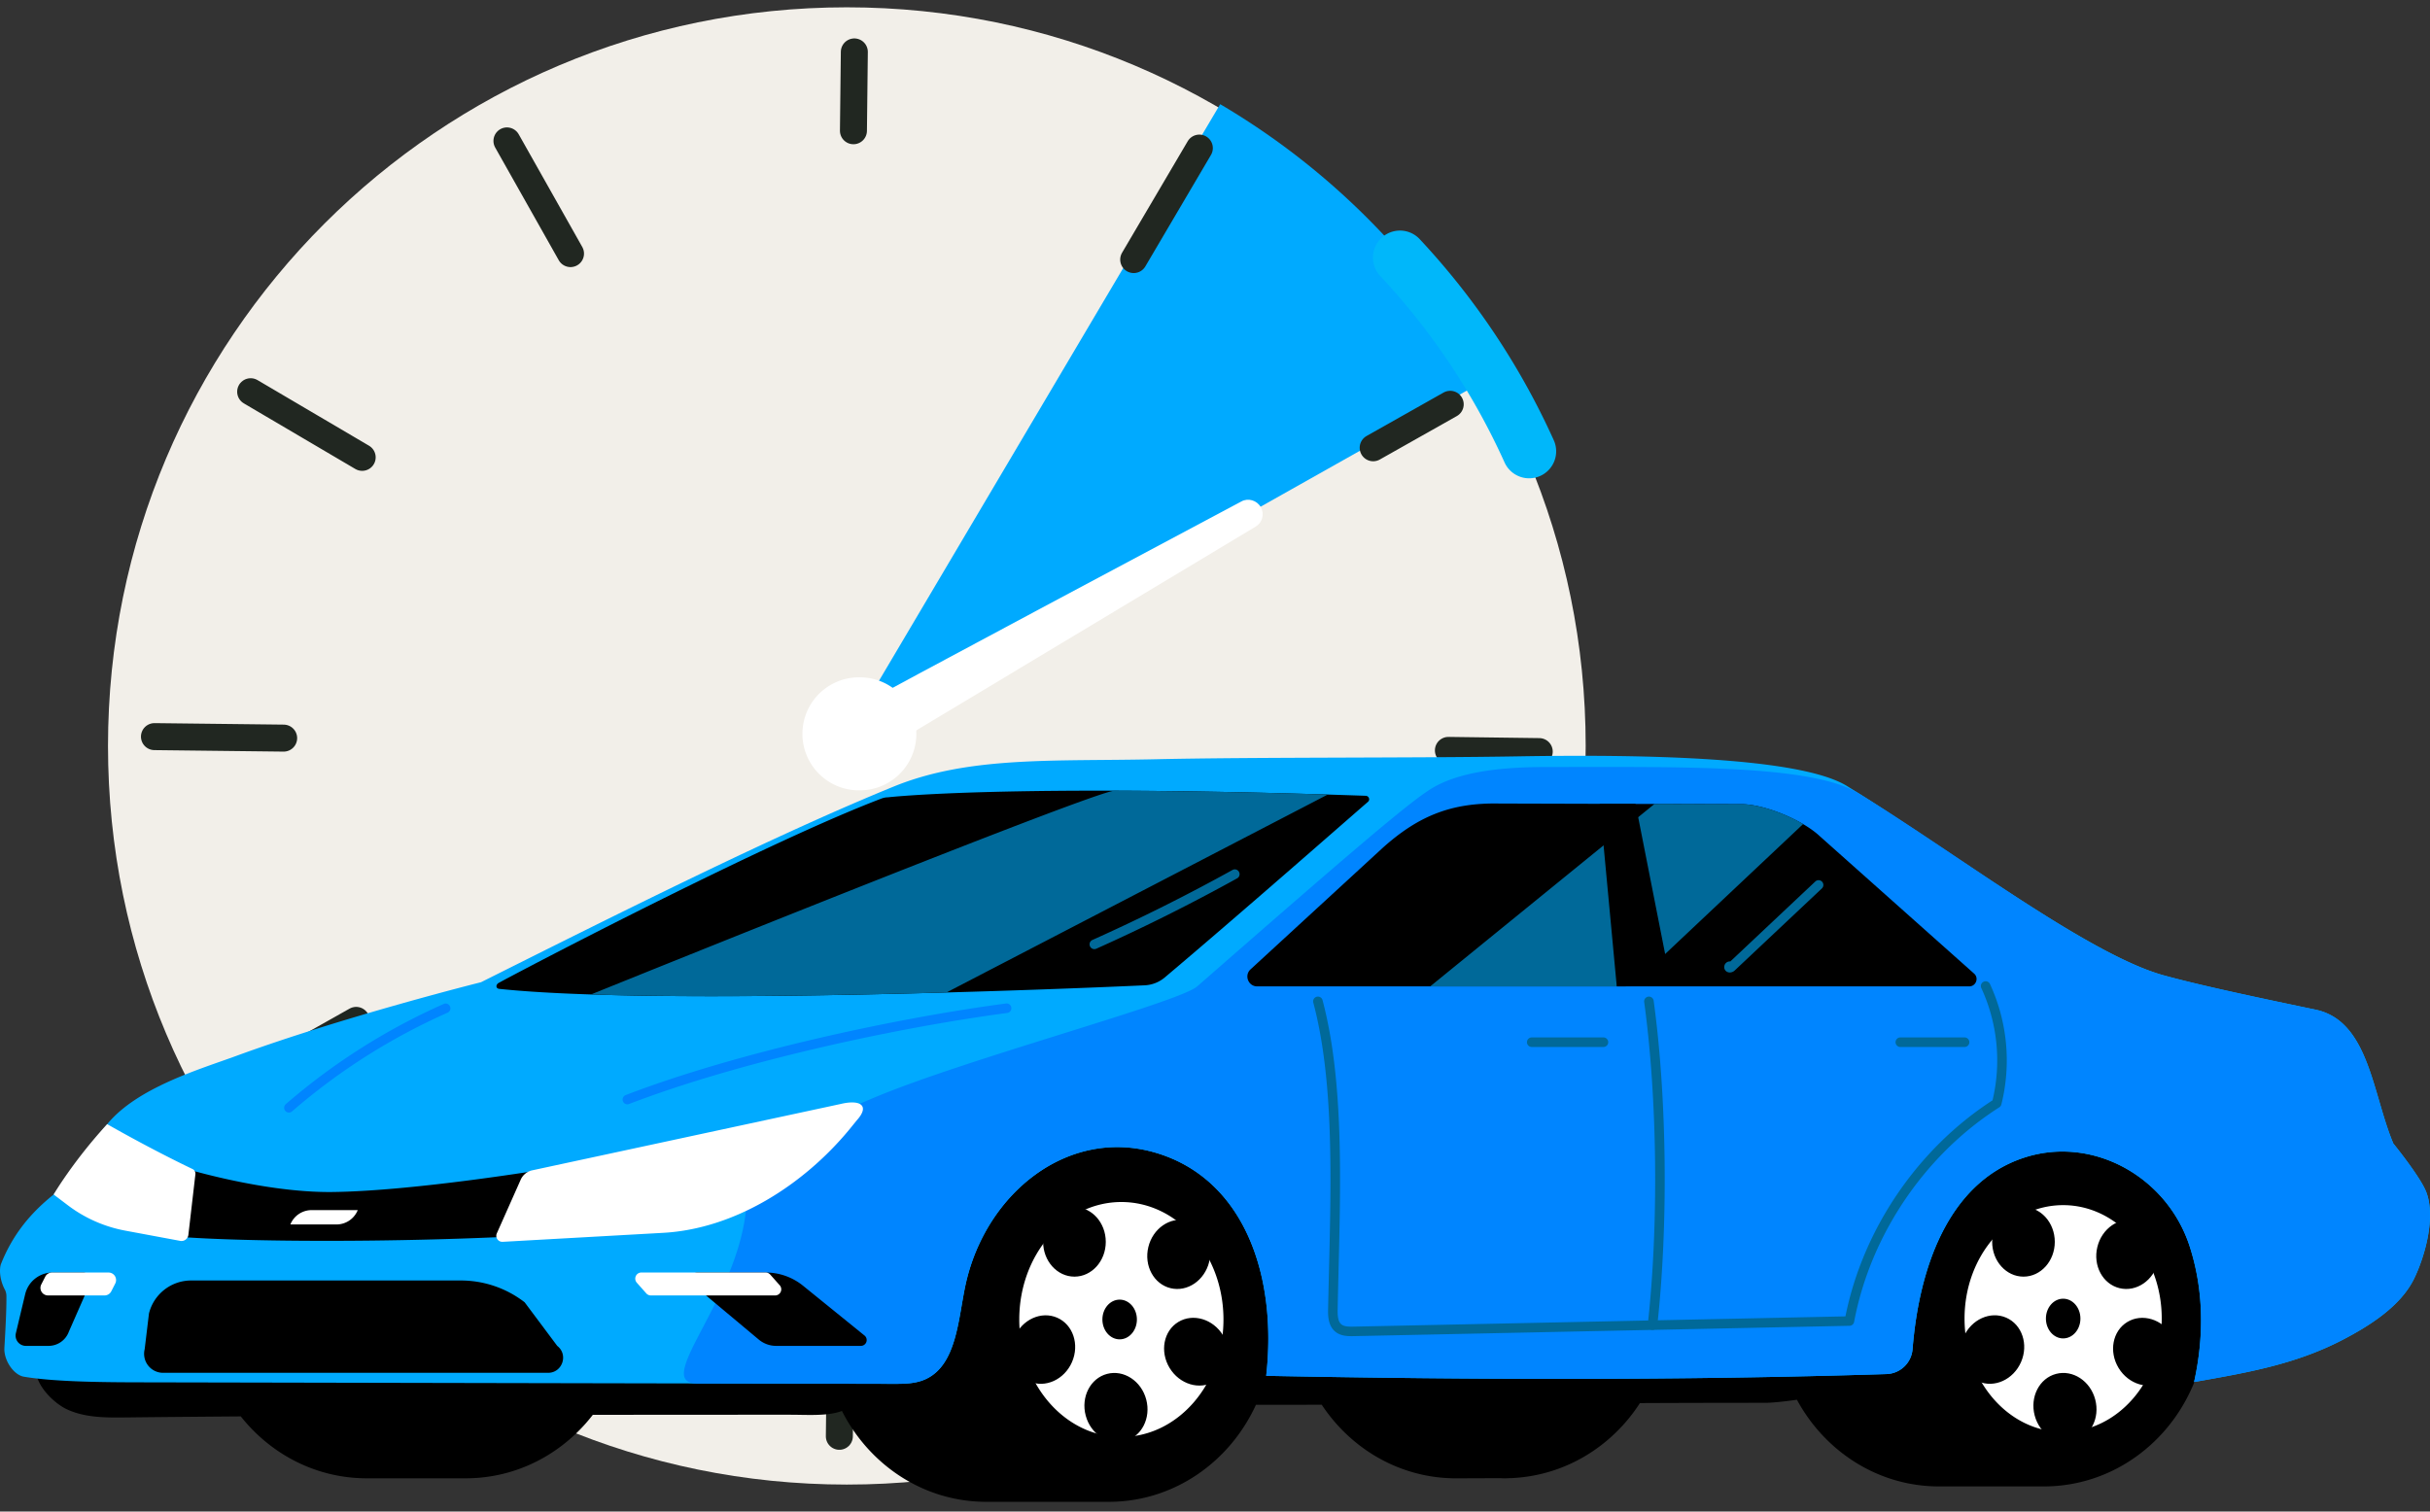 <svg width="180" height="112" fill="none" xmlns="http://www.w3.org/2000/svg"><rect width="100%" height="100%" fill="#333333" stroke="none"/><path d="M62.729 110c30.226 0 54.729-24.503 54.729-54.729S92.955.542 62.729.542 8 25.045 8 55.271 32.503 110 62.729 110Z" fill="#F2EFE9"/><path d="M110.28 28.025A54.62 54.62 0 0 0 90.385 7.72L62.43 54.972l47.85-26.947Z" fill="#0AF"/><path d="M62.975 52.69c1.208-.755 28.971-15.53 28.971-15.53.505-.288 1.164-.088 1.45.423.285.51.11 1.155-.396 1.444L65.26 55.689c-.989.711-2.702.667-3.229-.377-.351-.645-.351-1.8.944-2.622Z" fill="#fff"/><path d="m83.978 19.233 4.862-8.26M36.62 99.295l4.862-8.26M63.218 9.687l.066-5.84M62.174 106.423l.066-5.773M42.26 18.79l-4.708-8.349M87.908 99.828l-4.707-8.348M26.828 33.887l-8.26-4.862M106.89 81.246l-8.259-4.863M21.011 54.691l-9.57-.111M114.017 55.69l-6.728-.089M26.384 75.606l-8.348 4.706M107.423 29.957l-5.706 3.22" stroke="#212721" stroke-width="2" stroke-miterlimit="10" stroke-linecap="round" stroke-linejoin="round"/><path d="M113.271 33.44a52.88 52.88 0 0 0-9.57-14.356" stroke="#00B7FA" stroke-width="4" stroke-miterlimit="10" stroke-linecap="round" stroke-linejoin="round" style="mix-blend-mode:multiply"/><path d="M63.626 58.56a4.187 4.187 0 1 0 0-8.373 4.187 4.187 0 0 0 0 8.374Z" fill="#fff"/><path d="M153.95 83.524c-1.361 0-5.218 1.63-6.437 2.062a11.593 11.593 0 0 0-3.883-.678c-6.675 0-12.086 5.646-12.086 12.611 0 .218.021.43.031.645-2.83-1.167-5.691-2.929-8.565-4.901-1.502-5.18-6.111-8.952-11.567-8.952-.47 0-.933.035-1.389.09-3.585-2.088-7.161-3.572-10.7-3.671-18.008-.51-35.874 6.099-53.766 11.172-1.862-4.464-6.123-7.589-11.085-7.589-1.28 0-2.514.21-3.67.595a11.605 11.605 0 0 0-3.671-.595c-6.675 0-12.087 5.645-12.087 12.611 0 .227.021.446.033.67-2.827.284-5.645.679-8.4 1.383-1.213.309-3.663.609-4.02 2.099-.316 1.318 1.217 2.856 2.268 3.347 1.347.629 2.891.619 4.375.603 2.83-.033 5.668-.055 8.505-.078 2.218 2.801 5.572 4.587 9.326 4.587h7.34c3.804 0 7.193-1.836 9.409-4.701 4.889-.007 9.776-.009 14.646-.009 1.212 0 2.783.118 3.808-.281 2.027 4.001 6.05 6.734 10.69 6.734h9.078c4.811 0 8.954-2.941 10.9-7.188h.1c1.604 0 3.19-.002 4.771-.007 2.18 3.293 5.82 5.454 9.946 5.454h.012l3.248-.012c.111.003.222.012.335.012.137 0 .274-.009.409-.014h.151v-.005c3.945-.189 7.398-2.345 9.47-5.555 3.03-.014 6.11-.021 9.287-.021.477 0 1.36-.086 2.343-.227 2.074 3.831 6.007 6.422 10.525 6.422h7.767c6.675 0 12.086-5.645 12.086-12.61 0-6.966-2.858-14.003-9.533-14.003Z" fill="#000"/><path d="M.325 99.87c.113-1.89.16-3.08.149-3.881a1.059 1.059 0 0 0-.104-.418c-.312-.558-.458-1.344-.314-1.871.907-2.317 2.314-3.907 3.918-5.192 0 0 2.674-3.633 3.966-5.213 2.22-2.716 6.9-4.081 9.545-5.052 8.014-2.934 18.147-5.466 18.147-5.466C45.973 67.602 57.392 61.872 66.2 58.28c5.591-2.28 11.874-1.857 19.414-2.024 7.258-.163 19.274-.085 26.752-.213 9.398-.16 20.965.05 24.447 2.197 7.716 4.76 17.894 12.497 23.476 14.033 2.931.807 7.735 1.804 11.236 2.539 3.947.826 4.2 6.195 5.758 9.913 0 0 1.982 2.442 2.429 3.57.755 1.91-.121 4.889-.898 6.466-.997 2.027-3.281 3.472-5.284 4.514-3.526 1.831-7.088 2.433-11.002 3.125.761-3.437.699-6.876-.331-10.055-1.674-5.175-7.256-8.29-12.4-6.521-5.497 1.89-7.644 8.149-8.123 14.134a2.003 2.003 0 0 1-1.93 1.854c-15.176.477-30.805.423-45.95.13.838-7.445-1.645-14.567-8.14-16.515-6.498-1.949-12.611 2.95-14.116 9.703-.56 2.515-.637 6.002-2.985 7.067-.744.338-1.59.343-2.407.34l-55.902-.113c-2.704-.005-6.233-.04-8.468-.416-.756-.123-1.507-1.212-1.45-2.138Z" fill="#0AF"/><path d="M106.086 58.398c2.608-1.571 6.867-1.567 8.948-1.567 9.575 0 19.189-.181 22.67 1.966 7.717 4.76 16.997 11.937 22.581 13.475 2.932.808 7.736 1.804 11.236 2.54 3.947.826 4.2 6.195 5.759 9.913 0 0 1.982 2.442 2.428 3.569.756 1.91-.12 4.889-.897 6.467-.997 2.026-3.281 3.472-5.284 4.514-3.527 1.83-7.089 2.432-11.003 3.124.761-3.436.7-6.875-.33-10.055-1.675-5.175-7.256-8.29-12.401-6.521-5.496 1.89-7.643 8.149-8.123 14.134a2.002 2.002 0 0 1-1.93 1.854c-15.176.477-30.805.423-45.95.13.838-7.445-1.644-14.566-8.14-16.515-6.498-1.949-12.61 2.95-14.115 9.703-.56 2.516-.638 6.002-2.986 7.067-.744.338-1.59.343-2.407.34-3.835-.007-10.638-.023-14.474-.023-3.744 0 4.19-7.275 3.623-14.829-.146-1.953 2.124-3.24 9.307-6.29 6.934-2.943 22.696-7.093 24.088-8.31 11.706-10.241 15.787-13.716 17.4-14.687Z" fill="#0085FF"/><path d="M86.281 72.423c-.42.354-.94.558-1.488.584-5.494.255-35.943 1.509-47.807.264-.277-.028-.277-.319-.031-.451 3.087-1.67 20.108-10.52 28.323-13.645a1.36 1.36 0 0 1 .484-.097s8.758-1.03 35.402-.114c.234.007.345.296.168.447-1.972 1.712-9.628 8.437-15.051 13.012ZM145.866 73.087H93.129c-.669 0-.985-.827-.487-1.27l9.798-9.01c2.638-2.36 5.069-3.337 8.61-3.269l18.086.05c1.719.069 4.381 1.179 5.642 2.35l11.451 10.2c.374.328.137.949-.363.949ZM40.595 101.719H12.081a1.407 1.407 0 0 1-1.365-1.746l.319-2.652a3.218 3.218 0 0 1 3.12-2.443h19.978c1.712 0 3.377.567 4.73 1.616l2.413 3.229c.843.649.382 1.996-.68 1.996ZM63.769 99.723h-6.276c-.47 0-.926-.165-1.288-.468l-4.877-4.081a.501.501 0 0 1 .321-.886h5.074a4.38 4.38 0 0 1 2.761.978l4.556 3.692a.431.431 0 0 1-.271.765ZM3.597 99.723h-1.68a.762.762 0 0 1-.741-.94l.69-2.894a2.086 2.086 0 0 1 2.026-1.6h2.26c.379 0 .653.356.556.72l-1.606 3.656a1.603 1.603 0 0 1-1.505 1.058ZM38.205 91.604s-6.05.336-13.99.336c-8.16 0-11.393-.336-11.393-.336l.603-5.106s6.008 1.875 11.153 1.825c6.082-.059 16.064-1.724 16.064-1.724l-2.438 5.005Z" fill="#000"/><path d="m49.131 91.347-11.897.666a.446.446 0 0 1-.433-.626l1.758-3.952c.146-.35.446-.61.812-.708l22.89-4.925c1.456-.352 2.204.106 1.2 1.214l-.562.692c-3.39 4.096-8.46 7.341-13.768 7.639ZM13.347 91.942l-4.06-.756A10.104 10.104 0 0 1 5.02 89.3l-1.048-.794s1.44-2.46 3.966-5.212c0 0 3.063 1.766 6.332 3.33a.383.383 0 0 1 .206.366l-.518 4.469a.517.517 0 0 1-.611.484ZM26.5 89.663a1.698 1.698 0 0 1-1.575 1.063H21.51a1.697 1.697 0 0 1 1.575-1.063h3.416ZM83.064 106.472c4.177 0 7.563-3.897 7.563-8.704 0-4.808-3.386-8.704-7.563-8.704s-7.563 3.896-7.563 8.704c0 4.807 3.386 8.704 7.563 8.704ZM152.826 106.103c4.033 0 7.303-3.763 7.303-8.404s-3.27-8.404-7.303-8.404c-4.034 0-7.304 3.763-7.304 8.404s3.27 8.404 7.304 8.404ZM57.415 95.987h-9.202a.46.46 0 0 1-.34-.154l-.702-.791a.454.454 0 0 1 .34-.756h9.203c.13 0 .252.057.34.154l.701.79a.454.454 0 0 1-.34.757ZM3.56 95.986h4.183c.21 0 .404-.118.501-.307l.293-.576a.56.56 0 0 0-.5-.815H3.852a.563.563 0 0 0-.5.307l-.294.576a.56.56 0 0 0 .501.815Z" fill="#fff"/><path d="M100.092 99.003c-.364 0-.829-.038-1.186-.336-.552-.458-.538-1.25-.529-1.677.02-.951.043-1.913.066-2.876.17-6.952.348-14.137-1.162-19.827a.354.354 0 0 1 .685-.18c1.536 5.787 1.358 13.027 1.186 20.028-.024.963-.047 1.922-.066 2.874-.01.454.017.905.272 1.117.205.17.55.178.916.17l36.425-.76c1.301-6.467 5.354-12.424 10.896-16.007.663-2.778.37-5.726-.832-8.32a.354.354 0 0 1 .643-.297 13.484 13.484 0 0 1 .843 8.924.357.357 0 0 1-.154.212c-5.522 3.522-9.542 9.465-10.754 15.899a.35.35 0 0 1-.34.288l-36.71.766c-.064.002-.128.002-.199.002Z" fill="#006999"/><path d="M122.411 98.54c-.014 0-.026 0-.04-.003a.355.355 0 0 1-.314-.392c.817-7.374.713-16.756-.265-23.899a.354.354 0 0 1 .702-.097c.985 7.195 1.089 16.643.267 24.072a.354.354 0 0 1-.35.319ZM118.773 77.577h-5.31a.354.354 0 1 1 0-.709h5.31a.354.354 0 1 1 0 .709ZM145.524 77.577h-4.758a.354.354 0 1 1 0-.709h4.758a.354.354 0 1 1 0 .709Z" fill="#006999"/><path d="M46.472 81.826a.355.355 0 0 1-.128-.685c8.388-3.222 20.193-5.73 28.172-6.786a.351.351 0 0 1 .397.304.352.352 0 0 1-.305.397C66.67 76.107 54.93 78.6 46.597 81.802a.382.382 0 0 1-.125.024ZM21.402 82.436a.351.351 0 0 1-.267-.123.357.357 0 0 1 .035-.5 46.903 46.903 0 0 1 11.718-7.434.355.355 0 0 1 .288.647 46.135 46.135 0 0 0-11.54 7.32.347.347 0 0 1-.234.09Z" fill="#0085FF"/><path d="M82.937 99.239c.706 0 1.278-.659 1.278-1.472 0-.812-.572-1.471-1.278-1.471-.706 0-1.278.659-1.278 1.471 0 .813.572 1.472 1.278 1.472ZM152.827 99.17c.705 0 1.278-.658 1.278-1.47 0-.814-.573-1.472-1.278-1.472-.706 0-1.278.658-1.278 1.471 0 .813.572 1.472 1.278 1.472ZM79.589 94.593c1.281 0 2.32-1.154 2.32-2.577s-1.039-2.577-2.32-2.577-2.32 1.154-2.32 2.577 1.039 2.577 2.32 2.577ZM89.57 93.491c.337-1.383-.4-2.75-1.645-3.051-1.245-.302-2.527.574-2.862 1.957-.336 1.383.401 2.75 1.646 3.051 1.245.302 2.526-.574 2.862-1.957ZM89.955 102.358c1.096-.664 1.386-2.189.648-3.406-.737-1.217-2.223-1.665-3.319-1.002-1.095.664-1.385 2.189-.648 3.406.738 1.217 2.224 1.666 3.32 1.002ZM83.325 106.781c1.238-.329 1.946-1.711 1.58-3.086-.365-1.376-1.664-2.224-2.903-1.896-1.238.329-1.945 1.711-1.58 3.086.365 1.376 1.665 2.224 2.903 1.896ZM79.406 100.925c.57-1.304.078-2.778-1.098-3.29-1.175-.513-2.59.129-3.158 1.433-.57 1.305-.078 2.778 1.097 3.291 1.176.512 2.59-.129 3.16-1.434ZM149.888 94.593c1.281 0 2.319-1.154 2.319-2.577s-1.038-2.577-2.319-2.577-2.32 1.154-2.32 2.577 1.039 2.577 2.32 2.577ZM159.867 93.49c.335-1.383-.402-2.749-1.647-3.05-1.245-.303-2.526.573-2.861 1.957-.336 1.383.401 2.749 1.646 3.05 1.245.303 2.526-.573 2.862-1.957ZM160.251 102.36c1.096-.663 1.386-2.188.648-3.405-.737-1.218-2.223-1.666-3.319-1.002-1.095.664-1.385 2.188-.648 3.406.738 1.217 2.224 1.665 3.319 1.001ZM153.621 106.78c1.238-.329 1.946-1.71 1.58-3.086-.365-1.375-1.664-2.224-2.903-1.895-1.238.329-1.945 1.71-1.58 3.086.365 1.375 1.665 2.224 2.903 1.895ZM149.706 100.923c.569-1.304.078-2.778-1.098-3.29-1.175-.513-2.589.129-3.159 1.433-.569 1.305-.077 2.778 1.098 3.291 1.176.513 2.59-.129 3.159-1.434Z" fill="#000"/><path d="m122.556 59.567-16.617 13.52h14.858l12.769-12.03c-1.356-.796-3.149-1.422-4.424-1.471l-6.586-.02ZM128.137 72.057a.458.458 0 0 1-.213-.052.395.395 0 0 1-.196-.425.416.416 0 0 1 .35-.34.302.302 0 0 1 .092 0l6.311-5.939a.355.355 0 0 1 .487.515l-6.453 6.075a.547.547 0 0 1-.378.166ZM70.11 73.537l28.243-14.665a566.925 566.925 0 0 0-15.783-.286c-1.486-.005-38.794 15.098-38.794 15.098 7.698.253 17.916.087 26.334-.147ZM81.06 70.326a.355.355 0 0 1-.143-.678 136.673 136.673 0 0 0 10.378-5.187.354.354 0 1 1 .343.621c-3.39 1.878-6.9 3.633-10.433 5.215a.392.392 0 0 1-.144.029Z" fill="#006999"/><path d="m123.811 73.059-4.051.028-1.264-13.52h2.657l2.658 13.492Z" fill="#000"/></svg>